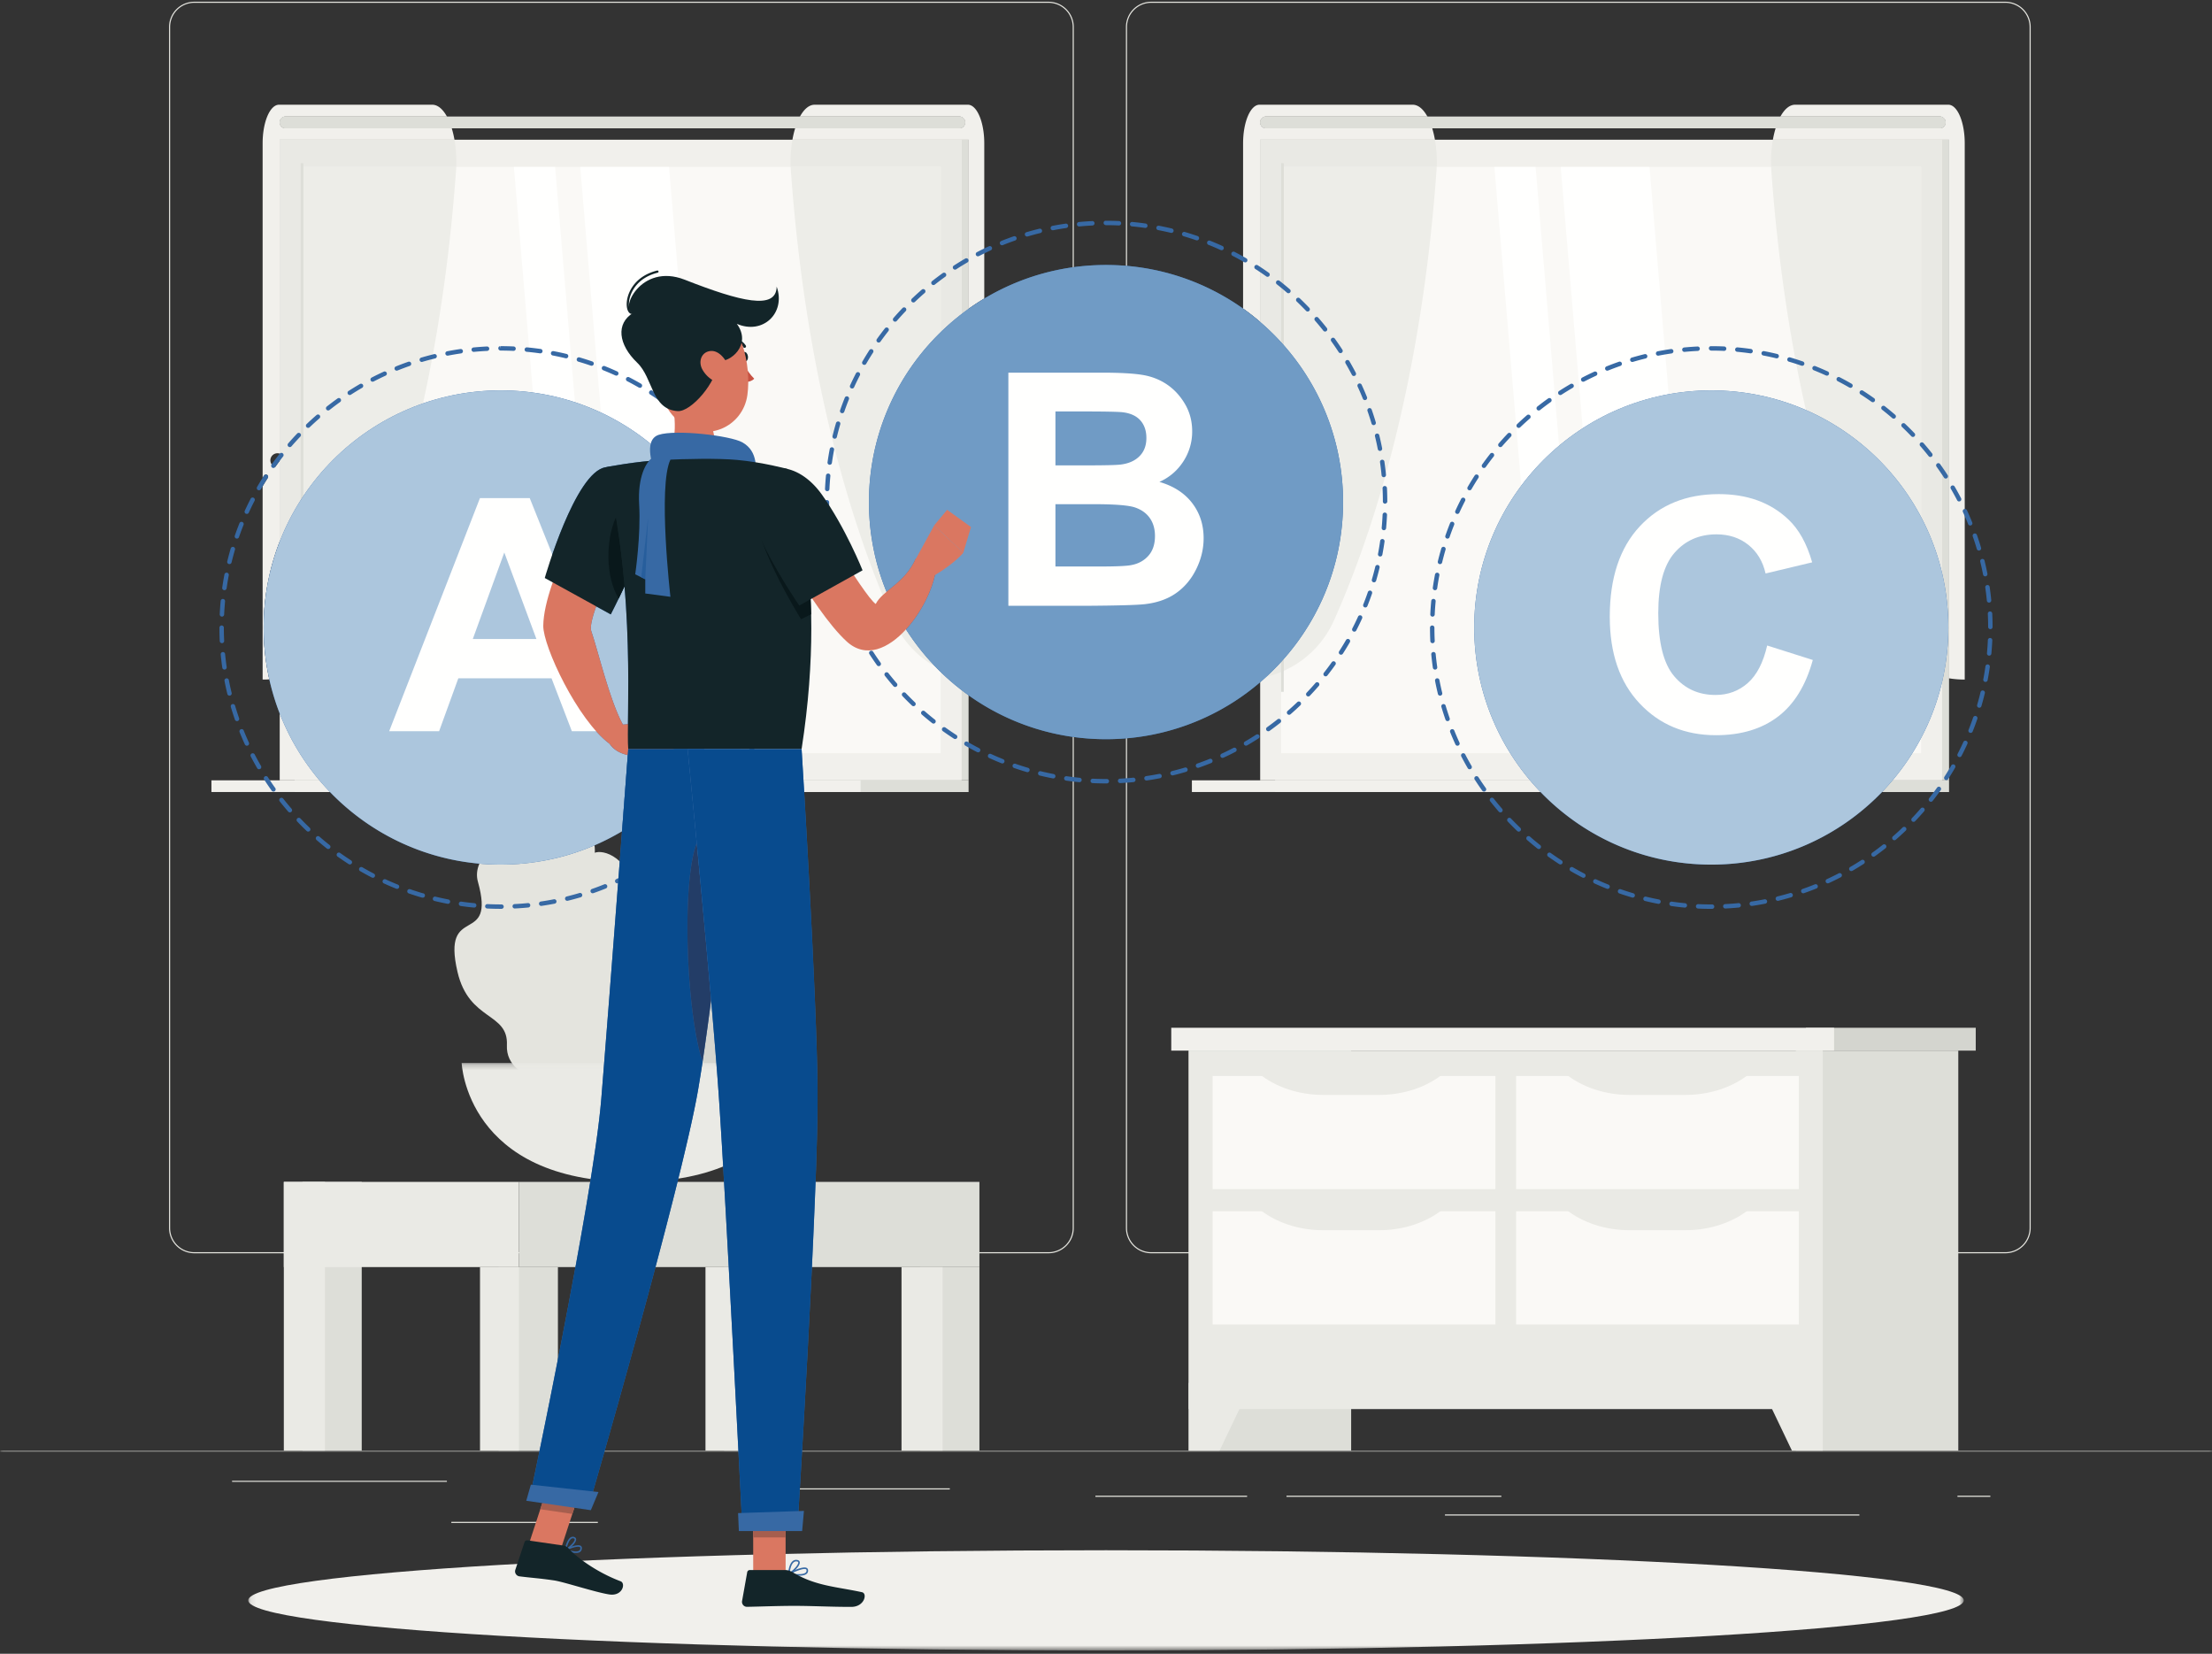 <svg xmlns="http://www.w3.org/2000/svg" xmlns:xlink="http://www.w3.org/1999/xlink" width="400" height="299" viewBox="0 0 400 299">
    <rect x="0" y="0" width="400" height="299" fill="#333333" stroke="none"/>
    <defs>
        <path id="a" d="M.048.37H400v.8H.048z"/>
        <path id="c" d="M.089.174H310.31v106.178H.09z"/>
        <path id="e" d="M38.687 33.751c-10.579-.944-20.054-5.731-27.016-12.956h.003c6.963 7.224 16.435 12.01 27.015 12.953l-.002.003zM2.582 6.601A42.488 42.488 0 0 1 .703.424h.001a42.414 42.414 0 0 0 1.878 6.174V6.6z"/>
    </defs>
    <g fill="none" fill-rule="evenodd">
        <g transform="translate(0 261.6)">
            <mask id="b" fill="#fff">
                <use xlink:href="#a"/>
            </mask>
            <path fill="#E4E4DE" d="M.048.87H400v-.2H.048z" mask="url(#b)"/>
        </g>
        <path fill="#E4E4DE" d="M81.613 275.346h26.497v-.2H81.613zM136.912 269.29h34.843v-.2h-34.843zM41.967 267.918h38.845v-.2H41.967zM198.084 270.624h27.432v-.2h-27.432zM353.97 270.624h5.95v-.2h-5.95zM232.64 270.624h38.852v-.2h-38.853zM261.294 274.002h74.94v-.2h-74.94zM35.132.513a4.37 4.37 0 0 0-4.366 4.366v217.145a4.37 4.37 0 0 0 4.366 4.366h154.48a4.37 4.37 0 0 0 4.365-4.366V4.879A4.37 4.37 0 0 0 189.61.513H35.132m154.48 226.077H35.131a4.571 4.571 0 0 1-4.566-4.566V4.879A4.571 4.571 0 0 1 35.132.313h154.48a4.572 4.572 0 0 1 4.565 4.566v217.145a4.571 4.571 0 0 1-4.566 4.566M208.17.513a4.37 4.37 0 0 0-4.366 4.366v217.145a4.37 4.37 0 0 0 4.366 4.366h154.478a4.372 4.372 0 0 0 4.367-4.366V4.879a4.372 4.372 0 0 0-4.367-4.366H208.17M362.648 226.59H208.17a4.57 4.57 0 0 1-4.566-4.566V4.879A4.571 4.571 0 0 1 208.17.313h154.478a4.572 4.572 0 0 1 4.567 4.566v217.145a4.572 4.572 0 0 1-4.567 4.566"/>
        <path fill="#DDDED8" d="M54.703 262.268h10.708v-48.584H54.703z"/>
        <path fill="#EAEAE5" d="M51.324 262.268h7.437v-48.584h-7.437z"/>
        <path fill="#EAEAE5" d="M51.324 229.085h42.522v-15.401H51.324z"/>
        <path fill="#DDDED8" d="M90.18 262.268h10.709v-33.183H90.18z"/>
        <path fill="#EAEAE5" d="M86.802 262.268h7.044v-33.183h-7.044z"/>
        <path fill="#DDDED8" d="M166.402 262.268h10.708v-33.183h-10.708z"/>
        <path fill="#EAEAE5" d="M163.024 262.268h7.436v-33.183h-7.436z"/>
        <path fill="#DDDED8" d="M130.954 262.268h10.708v-33.183h-10.708z"/>
        <path fill="#EAEAE5" d="M127.574 262.268h7.437v-33.183h-7.437z"/>
        <path fill="#DDDED8" d="M93.846 229.085h83.264v-15.401H93.846zM230.582 141.082H352.45V25.27H230.582z"/>
        <path fill="#F1F0EC" d="M227.88 141.082h123.308V25.27H227.881z"/>
        <path fill="#DDDED8" d="M350.764 23.198H228.948a1.07 1.07 0 0 1-1.067-1.066c0-.586.48-1.067 1.067-1.067h121.816c.586 0 1.066.48 1.066 1.067a1.07 1.07 0 0 1-1.066 1.066M230.582 143.195H352.45v-2.113H230.582z"/>
        <path fill="#F1F0EC" d="M215.532 143.195h117.396v-2.113H215.532z"/>
        <path fill="#FAF9F6" d="M231.663 136.17h115.743V30.182H231.663z"/>
        <path fill="#FFFFFE" d="M307.208 136.169l-8.926-105.987h-16.056l8.925 105.987h16.057M286.608 136.169l-8.926-105.987h-7.45l8.925 105.987h7.451"/>
        <path fill="#DDDED8" d="M231.663 125.08h.48V29.517h-.48z"/>
        <path fill="#F1F0EC" d="M355.286 122.865c-.96 0-1.907-.076-2.836-.225V25.27h-31.857c.13-.736.296-1.43.492-2.072h29.679a1.07 1.07 0 0 0 1.066-1.066 1.07 1.07 0 0 0-1.066-1.067h-28.803c.731-1.331 1.65-2.133 2.661-2.133h27.696c1.64 0 2.968 3.125 2.968 6.98v96.953"/>
        <path fill="#DDDED8" d="M352.45 122.64c-.359-.058-.716-.126-1.068-.204a43.04 43.04 0 0 0 .942-8.982c0-3.388-.393-6.684-1.136-9.845V25.27h-30.595 31.857v97.37"/>
        <path fill="#E9E9E4" d="M351.188 103.609a42.558 42.558 0 0 0-3.782-10.11V30.181h-27.128a23.168 23.168 0 0 1 .315-4.912h30.595v78.339"/>
        <path fill="#DDDED8" d="M350.764 23.198h-29.68a11.38 11.38 0 0 1 .877-2.133h28.803c.586 0 1.066.48 1.066 1.067a1.07 1.07 0 0 1-1.066 1.066"/>
        <path fill="#EDEDE8" d="M347.406 93.498a43.041 43.041 0 0 0-20.848-19.367c-2.728-12.097-5.034-26.477-6.237-43.173-.019-.26-.033-.519-.043-.776h27.128v63.316"/>
        <path fill="#F1F0EC" d="M227.88 58.21a42.94 42.94 0 0 0-3.09-2.414V25.912c0-3.855 1.33-6.98 2.97-6.98h27.694c1.012 0 1.93.802 2.662 2.133h-29.168c-.586 0-1.067.48-1.067 1.067 0 .586.48 1.066 1.067 1.066h30.044c.196.641.362 1.336.492 2.072h-31.603v32.94"/>
        <path fill="#E9E9E4" d="M228.978 122.37a43.271 43.271 0 0 0 2.685-2.692v1.819c-.866.359-1.765.653-2.685.873m2.685-60.496a43.152 43.152 0 0 0-3.782-3.664V25.27h31.603c.266 1.504.385 3.179.315 4.912h-27.656v-.664h-.48v32.356"/>
        <path fill="#DDDED8" d="M258.992 23.198h-30.044a1.07 1.07 0 0 1-1.067-1.066c0-.586.48-1.067 1.067-1.067h29.168c.334.609.63 1.329.876 2.133"/>
        <path fill="#EDEDE8" d="M232.143 121.289v-2.145c6.675-7.558 10.728-17.491 10.728-28.368 0-10.877-4.053-20.81-10.728-28.368V30.182H259.8c-.01.257-.025.516-.043.776-2.93 40.668-12.41 67.594-18.558 81.265a18.04 18.04 0 0 1-9.055 9.066"/>
        <path fill="#DDDED8" d="M231.663 121.497v-1.819c.162-.176.322-.355.48-.534v2.145c-.159.072-.319.14-.48.208m.48-59.089c-.158-.18-.318-.358-.48-.534V29.518h.48v32.89M53.283 141.082h121.868V25.27H53.283z"/>
        <path fill="#F1F0EC" d="M50.582 141.082H173.89V25.27H50.582z"/>
        <path fill="#DDDED8" d="M173.465 23.198H51.649a1.07 1.07 0 0 1-1.067-1.066c0-.586.48-1.067 1.067-1.067h121.816c.587 0 1.067.48 1.067 1.067a1.07 1.07 0 0 1-1.067 1.066M53.283 143.195h121.868v-2.113H53.283z"/>
        <path fill="#F1F0EC" d="M38.233 143.195h117.396v-2.113H38.233z"/>
        <path fill="#FAF9F6" d="M54.364 136.17h115.743V30.182H54.364z"/>
        <path fill="#FFFFFE" d="M129.91 136.169l-8.926-105.987h-16.058l8.926 105.987h16.058M109.309 136.169l-8.926-105.987h-7.45l8.925 105.987h7.45"/>
        <path fill="#DDDED8" d="M54.364 125.08h.48V29.517h-.48z"/>
        <path fill="#F1F0EC" d="M175.151 55.84V25.27h-31.857c.13-.736.296-1.43.492-2.072h29.679a1.07 1.07 0 0 0 1.067-1.066 1.07 1.07 0 0 0-1.067-1.067h-28.803c.73-1.331 1.65-2.133 2.662-2.133h27.695c1.64 0 2.969 3.125 2.969 6.98v28.071a43.093 43.093 0 0 0-2.837 1.857"/>
        <path fill="#DDDED8" d="M173.89 56.774V25.27h-30.596 31.857v30.57c-.426.304-.847.616-1.261.934"/>
        <path fill="#E9E9E4" d="M170.107 60.05V30.182h-27.129a23.22 23.22 0 0 1 .316-4.912h30.596v31.504a42.983 42.983 0 0 0-3.783 3.276"/>
        <path fill="#DDDED8" d="M173.465 23.198h-29.679c.247-.804.541-1.524.876-2.133h28.803c.587 0 1.067.48 1.067 1.067a1.07 1.07 0 0 1-1.067 1.066"/>
        <path fill="#EDEDE8" d="M169.14 120.532a18.04 18.04 0 0 1-6.202-5.826c.304-.288.602-.592.893-.91a43.05 43.05 0 0 0 5.31 6.736m-9.537-12.908c-6.04-14.71-13.951-40.148-16.582-76.666-.019-.26-.033-.519-.044-.776h27.13V60.05c-8.003 7.788-12.976 18.677-12.976 30.726 0 5.742 1.129 11.22 3.177 16.223-.248.21-.485.416-.705.625"/>
        <path fill="#F1F0EC" d="M47.491 122.865V87.918c.303-.508.615-1.012.933-1.506a.4.4 0 1 0-.673-.433l-.26.408V25.912c0-3.855 1.329-6.98 2.969-6.98h27.695c1.011 0 1.93.802 2.662 2.133H51.649a1.07 1.07 0 0 0-1.067 1.067c0 .586.48 1.066 1.067 1.066h30.044c.196.641.361 1.336.492 2.072H50.582v56.745a.4.4 0 1 0-.82 2.424c.267-.373.541-.747.82-1.117v14.581a42.756 42.756 0 0 0-2.906 15.547v.004c0 3.217.355 6.355 1.027 9.37-.401.027-.805.04-1.212.04"/>
        <path fill="#E9E9E4" d="M50.582 97.903v-14.58c.201-.266.404-.53.61-.79a.4.4 0 0 0-.61-.518V25.27h31.603c.266 1.504.385 3.179.315 4.912H54.844v-.664h-.48V78.45a.397.397 0 0 0-.342-.192.399.399 0 0 0-.29.124 49.97 49.97 0 0 0-1.627 1.79.4.4 0 1 0 .605.524 49.857 49.857 0 0 1 1.602-1.762.42.42 0 0 0 .052-.07v11.582a42.71 42.71 0 0 0-3.782 7.457"/>
        <path fill="#DDDED8" d="M81.693 23.198H51.649a1.07 1.07 0 0 1-1.067-1.066c0-.586.48-1.067 1.067-1.067h29.168c.334.609.63 1.329.876 2.133"/>
        <path fill="#EDEDE8" d="M54.844 89.71V30.182H82.5c-.01.257-.025.516-.043.776-.886 12.292-2.369 23.327-4.179 33.121-.71.177-1.423.37-2.124.578a.4.4 0 0 0 .114.783l.114-.016c.572-.17 1.154-.33 1.735-.48-.52 2.767-1.066 5.43-1.63 7.995-8.918 3.095-16.5 9.052-21.643 16.77m2.649-14.766a.397.397 0 0 0-.262.098 52.245 52.245 0 0 0-1.789 1.629.4.4 0 0 0 .553.579 49.922 49.922 0 0 1 1.761-1.604.4.4 0 0 0-.263-.702m3.766-2.971a.396.396 0 0 0-.232.074c-.653.468-1.304.956-1.933 1.452a.4.4 0 0 0 .496.63c.619-.49 1.26-.971 1.902-1.431a.399.399 0 0 0-.233-.725m4.028-2.602a.4.4 0 0 0-.2.055c-.694.403-1.388.828-2.06 1.262a.4.4 0 1 0 .433.672 50.002 50.002 0 0 1 2.029-1.242.4.4 0 0 0-.202-.747m4.254-2.205a.401.401 0 0 0-.167.037 49.41 49.41 0 0 0-2.17 1.06.4.4 0 0 0 .185.755l.184-.045a49.7 49.7 0 0 1 2.136-1.044.4.4 0 0 0-.168-.763m4.441-1.79a.397.397 0 0 0-.13.023 50.08 50.08 0 0 0-2.26.848.4.4 0 0 0 .15.77l.148-.028c.732-.294 1.48-.575 2.224-.835a.4.4 0 0 0-.132-.778"/>
        <path fill="#DDDED8" d="M54.364 90.446V78.865a.401.401 0 0 0 0-.415V29.518h.48V89.71c-.162.244-.322.49-.48.736M214.956 262.27h29.376v-72.32h-29.376z"/>
        <path fill="#EAEAE5" d="M220.535 262.27h-5.579v-12.241h11.43l-5.85 12.24"/>
        <path fill="#DDDED8" d="M324.746 262.27h29.376v-72.32h-29.376z"/>
        <path fill="#D4D5CF" d="M326.569 189.951h30.708v-4.133h-30.708z"/>
        <path fill="#EAEAE5" d="M214.956 254.758h114.66V189.95h-114.66z"/>
        <path fill="#F1F0EC" d="M211.8 189.951h119.86v-4.133H211.8z"/>
        <path fill="#FAF9F6" d="M219.284 239.455h51.129v-20.457h-51.129zM274.158 239.455h51.128v-20.457h-51.128z"/>
        <path fill="#EAEAE5" d="M294.665 222.422h10.115c4.394 0 8.594-1.393 11.616-3.854h-33.347c3.021 2.46 7.222 3.854 11.616 3.854M239.274 222.422h10.116c4.393 0 8.593-1.393 11.616-3.854h-33.348c3.022 2.46 7.222 3.854 11.616 3.854"/>
        <path fill="#FAF9F6" d="M219.284 214.993h51.129v-20.458h-51.129zM274.158 214.993h51.128v-20.458h-51.128z"/>
        <path fill="#EAEAE5" d="M294.665 197.96h10.115c4.394 0 8.594-1.394 11.616-3.854h-33.347c3.021 2.46 7.222 3.853 11.616 3.853M239.274 197.96h10.116c4.393 0 8.593-1.394 11.616-3.854h-33.348c3.022 2.46 7.222 3.853 11.616 3.853M324.035 262.27h5.58v-12.241h-11.43l5.85 12.24"/>
        <path fill="#D4D5CF" d="M128.98 195.703c2.152.398 4.725-.846 5.042-3.672.525-4.675 5.433-2.461 8.028-9.139 3.663-9.426-7.567-6.354-.663-13.068 5.759-5.6-11.217-15.077-14.53-6.697-.863-.57-4.544-.68-7.304 6.361-2.796 7.13.568 10.764-2.875 11.336-2.515.418-3.83 3.34-2.796 6.534 1.408 4.35-2.6 4.33-1.67 7.328.915 2.959 2.986.586 5.27 3.96 2.043 3.016 6.716 1.087 7.6-1.483.826-2.398 1.73-1.86 3.897-1.46"/>
        <path fill="#E4E4DE" d="M97.72 194.702c-3.005.028-6.229-2.102-6.055-5.727.287-5.998-6.843-4.29-8.935-13.26-2.954-12.666 7.024-4.347 3.692-16.299-2.424-8.695 21.739-16.814 21.137-5.24 1.295-.528 6.31.142 8.55 9.606 2.268 9.585-3.071 13.42 1.476 14.896 3.322 1.076 4.48 5.043 2.395 8.835-2.84 5.164 2.602 6.017.7 9.588-1.874 3.52-4.174.08-7.994 3.825-3.416 3.348-9.341-.105-9.992-3.532-.608-3.199-1.95-2.72-4.974-2.692"/>
        <g transform="translate(44.8 192)">
            <mask id="d" fill="#fff">
                <use xlink:href="#c"/>
            </mask>
            <path fill="#EAEAE5" d="M100.716.174S99.928 21.686 69.7 21.686C39.473 21.686 38.684.174 38.684.174h62.032" mask="url(#d)"/>
            <path fill="#F1F0EC" d="M310.311 97.34c0 5.004-69.445 9.06-155.111 9.06S.089 102.344.089 97.34c0-5.002 69.445-9.058 155.111-9.058s155.111 4.056 155.111 9.059" mask="url(#d)"/>
        </g>
        <path fill="#3769A4" d="M133.414 113.45c0 23.676-19.192 42.87-42.868 42.87-23.676 0-42.87-19.194-42.87-42.87s19.194-42.87 42.87-42.87 42.868 19.194 42.868 42.87"/>
        <g transform="translate(48 122.4)">
            <mask id="f" fill="#fff">
                <use xlink:href="#e"/>
            </mask>
            <path fill="#FCFBF9" d="M.703 33.751H38.69V.424H.703z" mask="url(#f)"/>
        </g>
        <path fill="#F7F6F3" d="M57.768 141.082h-.003A42.877 42.877 0 0 1 50.582 129v-.003a42.836 42.836 0 0 0 7.186 12.084M59.674 143.195h-.003a43.388 43.388 0 0 1-1.906-2.113h.003c.613.726 1.247 1.43 1.906 2.113"/>
        <path fill="#FCFBF9" d="M107.51 152.834v-.002a42.746 42.746 0 0 0 4.972-2.542v.003c-1.593.95-3.254 1.8-4.972 2.541"/>
        <path fill="#F8F7F4" d="M48.703 122.824a43.049 43.049 0 0 1 .001 0"/>
        <path fill="#F1F0EC" d="M90.546 156.322c-1.301 0-2.588-.057-3.859-.17l.002-.004c1.27.114 2.557.171 3.857.171a42.73 42.73 0 0 0 16.964-3.487v.002a42.716 42.716 0 0 1-16.964 3.488"/>
        <path fill="#ACC6DD" d="M90.546 156.32c-1.3 0-2.588-.058-3.857-.172-10.58-.942-20.052-5.729-27.015-12.953a42.978 42.978 0 0 1-9.092-14.197 42.414 42.414 0 0 1-1.878-6.174 43.029 43.029 0 0 1-1.028-9.374c0-23.673 19.194-42.866 42.87-42.866 11.48 0 21.907 4.513 29.602 11.862a2.633 2.633 0 0 0-.374-.024c-.859 0-1.723.345-1.723.345a2.57 2.57 0 0 0-.686.574 84.519 84.519 0 0 0-7.841 1.137c-5.51.806-11.014 20.023-11.014 20.023l1.441.794c-.996 2.855-1.682 5.61-1.711 7.835-.05 3.722 6.211 17.07 11.984 21.334.81 1.234 2.16 1.802 3.298 2.06-.16 2.128-.544 7.222-1.04 13.766a42.746 42.746 0 0 1-4.972 2.542 42.73 42.73 0 0 1-16.964 3.487M112.64 131c-2.391-4.366-4.388-12.972-5.72-16.906-.244-.72.154-2.381.888-4.47l2.638 1.455s.579-1.117 1.427-2.862l.003.005c.32-.658.68-1.408 1.06-2.224.868 10.401.676 19.48.615 24.93l-.911.072"/>
        <path fill="#3769A4" d="M92.874 63.437h-.018a50.307 50.307 0 0 0-2.31-.053c-.221 0-.436-.18-.436-.4 0-.22.144-.4.364-.4v.4l.07-.4c.782 0 1.572.018 2.348.054a.4.4 0 0 1-.018.799m-7.194.18a.4.4 0 0 1-.038-.799 51.312 51.312 0 0 1 2.413-.174.4.4 0 1 1 .039.8 50.87 50.87 0 0 0-2.376.17l-.038.003m11.973.265l-.056-.004a50.963 50.963 0 0 0-2.366-.276.4.4 0 0 1 .075-.797c.8.074 1.608.17 2.403.281a.4.4 0 1 1-.056.796m-16.723.42a.4.4 0 0 1-.076-.792c.788-.152 1.59-.288 2.386-.403a.4.4 0 1 1 .114.791 51.33 51.33 0 0 0-2.348.397l-.076.007m21.437.48l-.094-.01a49.158 49.158 0 0 0-2.327-.503.4.4 0 0 1 .15-.786c.788.15 1.584.322 2.365.51a.4.4 0 0 1-.094.789m-26.099.658a.4.4 0 0 1-.114-.783c.77-.228 1.556-.44 2.337-.63a.4.4 0 1 1 .19.777 49.44 49.44 0 0 0-2.3.62l-.113.016m30.711.69l-.13-.021a50.021 50.021 0 0 0-2.275-.725.4.4 0 1 1 .224-.768c.772.226 1.55.474 2.312.737a.4.4 0 0 1-.13.777m-35.238.887a.4.4 0 0 1-.15-.771 50.08 50.08 0 0 1 2.26-.848.4.4 0 0 1 .262.755c-.744.26-1.492.54-2.224.835l-.148.029m39.703.9l-.167-.036a50.478 50.478 0 0 0-2.193-.94.4.4 0 1 1 .297-.742c.747.299 1.497.62 2.23.955a.4.4 0 0 1-.167.763m-44.056 1.1a.4.4 0 0 1-.184-.755 49.41 49.41 0 0 1 2.17-1.06.4.4 0 1 1 .334.726 49.7 49.7 0 0 0-2.136 1.044l-.184.045m48.327 1.104l-.2-.054a50.4 50.4 0 0 0-2.092-1.144.4.4 0 1 1 .366-.71c.716.369 1.43.759 2.127 1.161a.4.4 0 0 1-.201.747m-52.473 1.302a.4.4 0 0 1-.217-.736c.673-.434 1.367-.859 2.06-1.262a.4.4 0 0 1 .403.692c-.683.396-1.366.814-2.029 1.242a.4.4 0 0 1-.217.064m56.514 1.296a.398.398 0 0 1-.232-.074 50.214 50.214 0 0 0-1.974-1.336.4.4 0 0 1 .433-.673c.675.434 1.35.891 2.005 1.358a.4.4 0 0 1-.232.725m-60.415 1.494a.4.4 0 0 1-.248-.715c.63-.496 1.28-.984 1.933-1.452a.4.4 0 1 1 .465.65c-.642.46-1.283.942-1.902 1.431a.4.4 0 0 1-.248.086m64.19 1.474a.398.398 0 0 1-.262-.097 50.488 50.488 0 0 0-1.837-1.517.4.4 0 1 1 .494-.629c.631.497 1.26 1.014 1.867 1.54a.4.4 0 0 1-.262.703M55.719 77.36a.4.4 0 0 1-.277-.69 52.245 52.245 0 0 1 1.79-1.628.4.4 0 1 1 .524.604 49.922 49.922 0 0 0-1.76 1.604.4.4 0 0 1-.277.11m71.29 1.637a.397.397 0 0 1-.288-.123 49.912 49.912 0 0 0-1.687-1.683.4.4 0 1 1 .552-.579 51.489 51.489 0 0 1 1.713 1.709.4.4 0 0 1-.29.676m-74.602 1.838a.4.4 0 0 1-.302-.662 49.97 49.97 0 0 1 1.628-1.79.4.4 0 1 1 .579.552 49.857 49.857 0 0 0-1.602 1.762.4.4 0 0 1-.303.138m77.752 1.783a.4.4 0 0 1-.314-.152c-.49-.62-1.001-1.237-1.52-1.833a.4.4 0 0 1 .604-.525 50.5 50.5 0 0 1 1.544 1.862.4.4 0 0 1-.314.648m-80.723 1.99a.4.4 0 0 1-.326-.632c.468-.654.956-1.306 1.453-1.937a.4.4 0 1 1 .628.495c-.489.621-.97 1.263-1.43 1.906a.398.398 0 0 1-.325.168m83.516 1.909a.4.4 0 0 1-.337-.182 49.756 49.756 0 0 0-1.339-1.968.4.4 0 1 1 .65-.465c.468.652.925 1.324 1.361 1.997a.401.401 0 0 1-.335.618m-86.118 2.13l-.2-.054a.4.4 0 0 1-.145-.546c.402-.696.827-1.392 1.262-2.067a.4.4 0 1 1 .673.433c-.428.665-.846 1.35-1.243 2.034a.4.4 0 0 1-.347.2m88.527 2.014a.4.4 0 0 1-.355-.216c-.364-.7-.75-1.4-1.147-2.083a.401.401 0 0 1 .145-.547.401.401 0 0 1 .547.144c.403.695.795 1.407 1.165 2.117a.401.401 0 0 1-.171.54l-.184.045m-90.733 2.256l-.166-.036a.4.4 0 0 1-.198-.53c.334-.732.692-1.464 1.06-2.18a.4.4 0 0 1 .712.368 49.993 49.993 0 0 0-1.045 2.144.399.399 0 0 1-.363.234m92.737 2.095a.4.4 0 0 1-.371-.25 51.06 51.06 0 0 0-.943-2.182.4.4 0 1 1 .727-.334c.335.727.657 1.473.957 2.216a.4.4 0 0 1-.22.52l-.15.03M42.838 97.38l-.13-.022a.4.4 0 0 1-.248-.51c.263-.76.549-1.524.848-2.271a.401.401 0 0 1 .743.298 49.325 49.325 0 0 0-.835 2.235.4.4 0 0 1-.378.27m96.106 2.157a.401.401 0 0 1-.383-.287c-.225-.758-.47-1.52-.731-2.266a.4.4 0 0 1 .755-.264c.265.758.515 1.533.743 2.303a.4.4 0 0 1-.27.497l-.114.017m-97.458 2.454l-.094-.011a.4.4 0 0 1-.295-.482c.189-.781.399-1.568.625-2.338a.4.4 0 0 1 .768.225 50.474 50.474 0 0 0-.616 2.3.4.4 0 0 1-.388.306m98.599 2.207a.4.4 0 0 1-.392-.324 50.184 50.184 0 0 0-.51-2.325.4.4 0 1 1 .776-.19c.191.78.366 1.575.519 2.363a.4.4 0 0 1-.316.47l-.077.006m-99.502 2.507l-.057-.004a.4.4 0 0 1-.339-.452 50.81 50.81 0 0 1 .398-2.387.4.4 0 0 1 .786.15c-.149.776-.28 1.566-.392 2.35a.4.4 0 0 1-.396.343m100.191 2.242a.4.4 0 0 1-.397-.36 49.619 49.619 0 0 0-.286-2.365.4.4 0 1 1 .791-.115c.116.794.214 1.603.292 2.402a.4.4 0 0 1-.36.437l-.04.001m-100.64 2.536h-.019a.4.4 0 0 1-.38-.418c.036-.803.093-1.615.168-2.414a.4.4 0 0 1 .797.075c-.074.786-.13 1.585-.166 2.376a.4.4 0 0 1-.4.381m100.877 2.259a.4.4 0 0 1-.4-.4 51.32 51.32 0 0 0-.06-2.381.4.4 0 1 1 .799-.04c.039.801.06 1.615.061 2.42.001.22-.208.413-.4.4m-100.874 2.541a.399.399 0 0 1-.4-.38c-.038-.801-.058-1.615-.058-2.42a.4.4 0 0 1 .8 0c0 .792.02 1.593.058 2.382a.4.4 0 0 1-.381.418h-.02m100.66 2.254l-.037-.002a.4.4 0 0 1-.361-.435c.072-.786.127-1.585.163-2.376a.4.4 0 0 1 .8.036 51.717 51.717 0 0 1-.167 2.414.4.4 0 0 1-.398.363M40.592 121.06a.4.4 0 0 1-.396-.343 51.45 51.45 0 0 1-.286-2.402.4.4 0 0 1 .796-.076c.075.787.17 1.583.283 2.364a.4.4 0 0 1-.34.453l-.057.004m99.535 2.228l-.075-.007a.399.399 0 0 1-.318-.467c.147-.776.277-1.567.388-2.35a.4.4 0 1 1 .792.112 50.964 50.964 0 0 1-.395 2.386.4.4 0 0 1-.392.326m-98.626 2.485a.4.4 0 0 1-.388-.306c-.19-.78-.363-1.575-.515-2.364a.4.4 0 0 1 .785-.152c.15.777.32 1.56.507 2.327a.4.4 0 0 1-.294.483l-.095.012m97.505 2.181l-.112-.016a.4.4 0 0 1-.272-.496 48.69 48.69 0 0 0 .61-2.3.4.4 0 0 1 .78.186 51.32 51.32 0 0 1-.622 2.338.399.399 0 0 1-.384.288m-96.148 2.422a.4.4 0 0 1-.378-.268 50.075 50.075 0 0 1-.74-2.304.4.4 0 1 1 .768-.226c.223.757.468 1.52.727 2.267a.4.4 0 0 1-.246.51l-.131.021m94.58 2.127l-.148-.028a.401.401 0 0 1-.223-.52 49.33 49.33 0 0 0 .831-2.237.4.4 0 1 1 .757.26 50.598 50.598 0 0 1-.845 2.274.4.4 0 0 1-.372.251m-92.792 2.322a.399.399 0 0 1-.363-.234 50.133 50.133 0 0 1-.954-2.217.4.4 0 1 1 .742-.299c.294.731.61 1.466.939 2.183.092.2.004.438-.197.53l-.167.037m90.798 2.053l-.182-.044a.4.4 0 0 1-.173-.539c.362-.704.713-1.425 1.04-2.146a.4.4 0 0 1 .729.332c-.334.732-.69 1.465-1.058 2.18a.4.4 0 0 1-.356.217M46.85 139.08a.398.398 0 0 1-.346-.2 50.425 50.425 0 0 1-1.162-2.118.4.4 0 0 1 .71-.368c.363.7.748 1.402 1.144 2.085a.4.4 0 0 1-.146.547l-.2.054m86.193 1.96a.4.4 0 0 1-.336-.616c.427-.666.845-1.35 1.24-2.036a.4.4 0 1 1 .693.4 51.476 51.476 0 0 1-1.26 2.069.398.398 0 0 1-.337.184M49.45 143.11a.4.4 0 0 1-.327-.168 50.456 50.456 0 0 1-1.357-2 .4.4 0 1 1 .672-.434c.428.664.877 1.326 1.337 1.969a.4.4 0 0 1-.325.633m80.811 1.845a.4.4 0 0 1-.314-.647c.488-.622.968-1.264 1.426-1.909a.4.4 0 0 1 .652.464 51.532 51.532 0 0 1-1.45 1.94.4.4 0 0 1-.314.152m-77.843 1.923a.397.397 0 0 1-.302-.138 51.19 51.19 0 0 1-1.541-1.864.4.4 0 0 1 .628-.495c.49.62 1 1.237 1.517 1.834a.4.4 0 0 1-.302.663m74.704 1.71a.4.4 0 0 1-.29-.676 50.58 50.58 0 0 0 1.6-1.765.4.4 0 1 1 .605.523 51.39 51.39 0 0 1-1.626 1.793.396.396 0 0 1-.29.125M55.73 150.35a.396.396 0 0 1-.276-.11 51.49 51.49 0 0 1-1.71-1.711.4.4 0 0 1 .579-.552c.544.572 1.112 1.139 1.684 1.685a.4.4 0 0 1-.277.688m67.925 1.557a.4.4 0 0 1-.263-.701c.596-.52 1.188-1.06 1.759-1.606a.4.4 0 1 1 .553.578c-.58.555-1.18 1.104-1.786 1.63a.394.394 0 0 1-.263.1m-64.3 1.59a.396.396 0 0 1-.247-.086 51.403 51.403 0 0 1-1.865-1.543.4.4 0 1 1 .525-.604 49.936 49.936 0 0 0 1.835 1.519.4.4 0 0 1-.248.714m60.539 1.386a.4.4 0 0 1-.234-.725c.642-.46 1.282-.942 1.901-1.433a.4.4 0 1 1 .497.628c-.63.498-1.28.988-1.931 1.456a.399.399 0 0 1-.233.074m-56.63 1.406a.399.399 0 0 1-.217-.064 52.439 52.439 0 0 1-2.003-1.36.4.4 0 0 1 .465-.651c.643.46 1.307.91 1.972 1.339a.4.4 0 0 1-.217.736m52.606 1.201a.4.4 0 0 1-.202-.746 50.194 50.194 0 0 0 2.027-1.245.4.4 0 0 1 .435.671c-.675.437-1.367.863-2.06 1.266l-.2.054M67.42 158.7l-.184-.045a50.56 50.56 0 0 1-2.124-1.165.4.4 0 0 1 .4-.692c.685.397 1.389.783 2.092 1.147a.4.4 0 0 1-.184.755m44.197 1.004a.4.4 0 0 1-.168-.763 51.11 51.11 0 0 0 2.134-1.047.4.4 0 1 1 .37.71c-.71.369-1.44.727-2.168 1.063l-.168.037m-39.827 1l-.149-.03c-.747-.3-1.496-.621-2.227-.956a.4.4 0 1 1 .334-.728c.719.33 1.457.647 2.191.942a.4.4 0 0 1-.149.772m35.388.796a.4.4 0 0 1-.132-.778c.743-.26 1.49-.541 2.223-.838a.4.4 0 0 1 .3.742c-.744.3-1.504.588-2.259.852l-.132.022m-30.842.78l-.113-.016a50.013 50.013 0 0 1-2.31-.74.4.4 0 1 1 .262-.756c.749.26 1.514.506 2.273.729a.4.4 0 1 1-.112.784m26.24.586a.4.4 0 0 1-.094-.789c.767-.188 1.54-.398 2.298-.623a.4.4 0 1 1 .228.767c-.77.23-1.556.442-2.335.633l-.096.012m-21.576.544l-.076-.007a51.377 51.377 0 0 1-2.365-.514.4.4 0 0 1 .189-.777c.767.186 1.55.356 2.326.505a.4.4 0 0 1-.074.793m16.865.375a.4.4 0 0 1-.057-.796 49.73 49.73 0 0 0 2.348-.4.4.4 0 1 1 .152.786c-.788.154-1.59.29-2.384.406l-.059.004m-12.115.304l-.038-.001a50.916 50.916 0 0 1-2.403-.285.4.4 0 0 1 .114-.792c.783.111 1.578.206 2.365.28a.4.4 0 0 1-.038.798m7.34.163a.4.4 0 0 1-.02-.8c.79-.039 1.589-.098 2.374-.175a.4.4 0 1 1 .078.796c-.798.079-1.61.138-2.413.179h-.02m-2.545.063a50.72 50.72 0 0 1-2.419-.057.4.4 0 1 1 .038-.798c.789.037 1.59.055 2.38.055h.146c.218.006.4.178.401.4a.4.4 0 0 1-.4.4h-.146"/>
        <path fill="#FFFFFE" d="M97 115.528l-5.808-15.64-5.693 15.64H97zm15.67 16.676h-9.258l-3.68-9.574H82.882l-3.479 9.574h-9.028l16.417-42.15h9l16.877 42.15z"/>
        <path fill="#3769A4" d="M242.871 90.776c0 23.676-19.193 42.87-42.87 42.87-23.675 0-42.869-19.194-42.869-42.87s19.194-42.869 42.87-42.869 42.87 19.193 42.87 42.869"/>
        <path fill="#709BC5" d="M200.002 133.646a43.31 43.31 0 0 1-5.825-.393l-.2-.027c-9.225-1.298-17.505-5.53-23.87-11.724a43.05 43.05 0 0 1-6.276-7.706c3.254-3.554 5.61-8.822 5.506-12.312-.591-.265-1.828-.58-2.814-.58-.371 0-.706.044-.958.154-1.36 2.994-3.57 4.52-5.256 5.941a42.733 42.733 0 0 1-3.177-16.223c0-23.676 19.194-42.869 42.87-42.869s42.87 19.193 42.87 42.869c0 10.877-4.054 20.81-10.729 28.368a43.168 43.168 0 0 1-4.262 4.198 42.678 42.678 0 0 1-24.077 10.137l-.2.017c-1.188.1-2.389.15-3.602.15"/>
        <path fill="#3769A4" d="M202.331 40.763h-.018a51.536 51.536 0 0 0-2.311-.053c-.221 0-.436-.179-.436-.4 0-.22.144-.4.365-.4h.07c.781 0 1.572.018 2.349.053a.4.4 0 0 1-.019.8zm-7.194.18a.4.4 0 0 1-.038-.798 51.312 51.312 0 0 1 2.413-.175.4.4 0 1 1 .038.8c-.79.038-1.59.096-2.374.17l-.04.002zm11.973.266l-.056-.004a50.967 50.967 0 0 0-2.366-.278.399.399 0 1 1 .074-.796c.8.075 1.608.169 2.404.282a.4.4 0 0 1-.056.796zm-16.723.42a.4.4 0 0 1-.076-.793c.788-.153 1.59-.288 2.386-.403a.4.4 0 1 1 .114.792c-.782.113-1.573.246-2.348.397l-.076.007zm21.437.479l-.094-.011a49.98 49.98 0 0 0-2.328-.502.401.401 0 0 1 .15-.786c.79.151 1.586.322 2.366.51a.4.4 0 0 1-.094.789zm-26.1.658a.4.4 0 0 1-.113-.784c.771-.228 1.558-.439 2.337-.63a.4.4 0 1 1 .19.778c-.768.187-1.541.396-2.3.62l-.113.016zm30.712.69l-.13-.02c-.75-.26-1.516-.503-2.275-.726a.4.4 0 0 1 .224-.768c.772.226 1.55.474 2.311.737a.4.4 0 0 1-.13.778zm-35.238.886a.4.4 0 0 1-.15-.77c.744-.3 1.504-.586 2.26-.849a.4.4 0 1 1 .263.756c-.744.26-1.492.54-2.223.835l-.15.028zm39.704.902l-.167-.037a51.306 51.306 0 0 0-2.193-.939.4.4 0 1 1 .297-.742c.747.298 1.497.62 2.229.953a.401.401 0 0 1-.166.765zm-44.056 1.1a.4.4 0 0 1-.184-.755c.71-.37 1.441-.727 2.17-1.062a.4.4 0 0 1 .334.727c-.717.33-1.436.68-2.136 1.044l-.184.045zm48.327 1.103l-.2-.053a50.4 50.4 0 0 0-2.092-1.144.399.399 0 1 1 .366-.71c.715.368 1.43.758 2.127 1.16a.4.4 0 0 1-.201.747zM172.7 48.75a.4.4 0 0 1-.217-.737c.674-.435 1.367-.86 2.061-1.263a.4.4 0 0 1 .402.692 50.02 50.02 0 0 0-2.03 1.244.4.4 0 0 1-.216.064zm56.514 1.296a.398.398 0 0 1-.232-.075 50.214 50.214 0 0 0-1.974-1.336.4.4 0 0 1 .433-.673c.676.435 1.35.892 2.005 1.358a.4.4 0 0 1-.232.726zm-60.416 1.492a.4.4 0 0 1-.248-.714c.63-.496 1.281-.985 1.934-1.452a.4.4 0 0 1 .465.651c-.643.46-1.283.941-1.903 1.43a.4.4 0 0 1-.248.085zm64.19 1.476a.398.398 0 0 1-.26-.098 49.65 49.65 0 0 0-1.838-1.516.4.4 0 0 1 .494-.63c.632.497 1.26 1.016 1.867 1.541a.4.4 0 0 1-.262.703zm-67.812 1.67a.4.4 0 0 1-.277-.69 53.085 53.085 0 0 1 1.789-1.628.4.4 0 1 1 .525.604 50.642 50.642 0 0 0-1.761 1.604.4.4 0 0 1-.276.11zm71.29 1.64a.398.398 0 0 1-.288-.125 51.45 51.45 0 0 0-1.687-1.682.4.4 0 1 1 .552-.58 52.27 52.27 0 0 1 1.713 1.71.401.401 0 0 1-.29.676zm-74.602 1.836a.401.401 0 0 1-.302-.662 51.458 51.458 0 0 1 1.628-1.79.4.4 0 1 1 .579.551 49.857 49.857 0 0 0-1.603 1.763.4.4 0 0 1-.302.138zm77.752 1.783a.4.4 0 0 1-.314-.152 51.238 51.238 0 0 0-1.52-1.833.4.4 0 0 1 .604-.524 51.46 51.46 0 0 1 1.544 1.861.4.4 0 0 1-.314.648zm-80.723 1.99a.399.399 0 0 1-.325-.632 51.11 51.11 0 0 1 1.452-1.938.4.4 0 0 1 .629.495c-.49.621-.97 1.263-1.43 1.907a.4.4 0 0 1-.326.168zm83.515 1.91a.399.399 0 0 1-.336-.183 50.353 50.353 0 0 0-1.34-1.967.4.4 0 1 1 .651-.466c.467.653.925 1.325 1.361 1.999a.4.4 0 0 1-.336.616zm-86.117 2.129l-.2-.054a.4.4 0 0 1-.145-.547c.402-.695.827-1.39 1.262-2.066a.4.4 0 1 1 .673.433c-.429.665-.847 1.35-1.243 2.034a.4.4 0 0 1-.347.2zm88.527 2.014a.4.4 0 0 1-.356-.215c-.363-.7-.748-1.4-1.146-2.084a.4.4 0 0 1 .692-.402c.403.694.795 1.406 1.164 2.117a.4.4 0 0 1-.17.54l-.184.044zm-90.733 2.256l-.167-.036a.4.4 0 0 1-.197-.53c.334-.732.692-1.465 1.06-2.18a.4.4 0 0 1 .712.368 49.049 49.049 0 0 0-1.044 2.144.4.4 0 0 1-.364.234zm92.736 2.096a.4.4 0 0 1-.371-.25 50.05 50.05 0 0 0-.942-2.182.4.4 0 1 1 .726-.335c.336.728.657 1.474.958 2.217a.4.4 0 0 1-.222.52l-.15.03zm-94.526 2.368l-.131-.023a.4.4 0 0 1-.247-.509c.263-.76.549-1.524.848-2.27a.4.4 0 1 1 .743.297 49 49 0 0 0-.835 2.236.4.4 0 0 1-.378.269zm96.106 2.157a.4.4 0 0 1-.383-.286c-.225-.758-.47-1.521-.732-2.267a.4.4 0 0 1 .756-.263c.264.758.514 1.532.743 2.303a.401.401 0 0 1-.27.497l-.114.016zm-97.458 2.454l-.094-.011a.4.4 0 0 1-.295-.483c.188-.78.399-1.567.624-2.337a.4.4 0 0 1 .768.224c-.222.759-.43 1.533-.615 2.301a.4.4 0 0 1-.388.306zm98.599 2.208a.4.4 0 0 1-.393-.323 49.197 49.197 0 0 0-.51-2.327.4.4 0 0 1 .777-.19c.19.78.365 1.575.518 2.364a.4.4 0 0 1-.316.469l-.076.007zM150.04 84.03l-.057-.004a.4.4 0 0 1-.339-.452c.113-.795.247-1.598.398-2.386a.4.4 0 1 1 .786.15c-.149.776-.28 1.566-.392 2.35a.4.4 0 0 1-.396.342zm100.191 2.244a.4.4 0 0 1-.397-.361 50.81 50.81 0 0 0-.287-2.364.401.401 0 0 1 .792-.115c.115.794.213 1.602.29 2.402a.4.4 0 0 1-.36.437l-.038.001zm-100.64 2.535l-.019-.001a.4.4 0 0 1-.382-.418c.038-.803.095-1.615.17-2.413a.4.4 0 0 1 .797.075c-.075.786-.13 1.585-.167 2.375a.4.4 0 0 1-.4.382zm100.876 2.259a.4.4 0 0 1-.4-.4 50.224 50.224 0 0 0-.06-2.38.4.4 0 1 1 .799-.04c.039.802.06 1.615.061 2.42.001.22-.21.376-.4.4zm-100.874 2.54a.4.4 0 0 1-.4-.38 52.92 52.92 0 0 1-.058-2.42c0-.22.201-.432.4-.4.221 0 .4.18.4.4.001.791.02 1.593.058 2.382a.4.4 0 0 1-.38.418h-.02zm100.659 2.254l-.037-.001a.4.4 0 0 1-.361-.435c.072-.787.127-1.586.163-2.376a.4.4 0 0 1 .8.036 51.565 51.565 0 0 1-.167 2.413.4.4 0 0 1-.398.363zm-100.203 2.524a.4.4 0 0 1-.396-.344 51.322 51.322 0 0 1-.287-2.401.4.4 0 0 1 .796-.076c.076.787.17 1.582.283 2.364a.4.4 0 0 1-.34.453l-.056.004zm99.534 2.228l-.075-.007a.4.4 0 0 1-.318-.467c.147-.776.277-1.566.388-2.35a.4.4 0 0 1 .792.112 50.969 50.969 0 0 1-.395 2.387.4.4 0 0 1-.392.325zm-98.625 2.484a.4.4 0 0 1-.388-.305c-.19-.78-.364-1.575-.516-2.364a.4.4 0 0 1 .786-.152c.15.777.32 1.559.506 2.326a.4.4 0 0 1-.293.483l-.095.012zm97.504 2.184l-.112-.016a.4.4 0 0 1-.272-.496c.221-.76.427-1.534.612-2.302a.4.4 0 1 1 .777.187c-.187.78-.396 1.567-.621 2.339a.4.4 0 0 1-.384.288zm-96.148 2.42a.4.4 0 0 1-.378-.27 51.74 51.74 0 0 1-.74-2.302.4.4 0 0 1 .769-.227c.223.758.468 1.521.727 2.267a.4.4 0 0 1-.246.51l-.132.022zm94.58 2.128l-.148-.028a.4.4 0 0 1-.223-.52 49.33 49.33 0 0 0 .831-2.237.4.4 0 0 1 .757.26c-.262.761-.546 1.526-.845 2.273a.4.4 0 0 1-.372.252zm-92.79 2.32a.4.4 0 0 1-.365-.233 51.101 51.101 0 0 1-.954-2.218.4.4 0 0 1 .742-.298c.295.731.61 1.465.94 2.182a.4.4 0 0 1-.197.53l-.167.037zm90.796 2.055l-.182-.044a.4.4 0 0 1-.173-.54c.362-.703.713-1.425 1.04-2.145a.4.4 0 1 1 .728.332 50.636 50.636 0 0 1-1.057 2.18.4.4 0 0 1-.356.217zm-88.594 2.2a.4.4 0 0 1-.346-.199 51.341 51.341 0 0 1-1.162-2.119.4.4 0 1 1 .71-.367c.363.7.748 1.402 1.144 2.085a.4.4 0 0 1-.146.546l-.2.055zm86.193 1.963a.4.4 0 0 1-.336-.617c.427-.665.845-1.351 1.24-2.036a.4.4 0 1 1 .693.4 51.476 51.476 0 0 1-1.26 2.069.402.402 0 0 1-.337.184zm-83.594 2.067a.4.4 0 0 1-.326-.167 51.658 51.658 0 0 1-1.357-2 .4.4 0 1 1 .672-.434c.428.664.877 1.326 1.336 1.968a.4.4 0 0 1-.325.633zm80.81 1.847a.4.4 0 0 1-.314-.647c.489-.623.969-1.265 1.427-1.91a.4.4 0 0 1 .652.465 51.532 51.532 0 0 1-1.45 1.939.4.4 0 0 1-.315.153zm-77.841 1.921a.399.399 0 0 1-.303-.137 50.354 50.354 0 0 1-1.54-1.864.4.4 0 1 1 .627-.496c.49.621 1 1.238 1.517 1.836a.4.4 0 0 1-.301.661zm74.702 1.711a.4.4 0 0 1-.29-.675 50.605 50.605 0 0 0 1.6-1.765.4.4 0 0 1 .605.523 51.367 51.367 0 0 1-1.625 1.793.398.398 0 0 1-.29.124zm-71.39 1.763c-.1 0-.2-.037-.276-.111a51.49 51.49 0 0 1-1.712-1.71.4.4 0 0 1 .58-.554c.545.572 1.112 1.14 1.684 1.685a.4.4 0 0 1-.276.69zm67.924 1.557a.4.4 0 0 1-.263-.702 50.542 50.542 0 0 0 1.759-1.606.4.4 0 0 1 .552.578c-.58.556-1.18 1.105-1.785 1.631a.397.397 0 0 1-.263.099zm-64.299 1.59a.393.393 0 0 1-.247-.086 50.842 50.842 0 0 1-1.865-1.543.4.4 0 0 1 .524-.605c.597.519 1.215 1.03 1.836 1.52a.4.4 0 0 1-.248.714zm60.537 1.386a.4.4 0 0 1-.233-.725c.642-.46 1.282-.942 1.901-1.432a.4.4 0 0 1 .496.628c-.629.497-1.278.987-1.93 1.455a.403.403 0 0 1-.234.074zm-56.629 1.406a.395.395 0 0 1-.216-.064 50.332 50.332 0 0 1-2.003-1.36.4.4 0 1 1 .465-.652c.643.46 1.306.91 1.972 1.34a.4.4 0 0 1-.218.736zm52.605 1.202a.4.4 0 0 1-.202-.746 50.194 50.194 0 0 0 2.027-1.246.4.4 0 0 1 .435.672c-.674.436-1.366.862-2.06 1.265l-.2.055zm-48.447 1.208l-.184-.045a50.56 50.56 0 0 1-2.124-1.165.4.4 0 1 1 .401-.692c.684.397 1.388.782 2.09 1.146a.4.4 0 0 1-.183.756zm44.197 1.004a.402.402 0 0 1-.168-.764c.716-.33 1.434-.682 2.134-1.046a.399.399 0 1 1 .369.71c-.711.37-1.44.728-2.168 1.063l-.167.037zm-39.827 1l-.149-.03c-.746-.3-1.496-.622-2.227-.957a.4.4 0 0 1 .334-.727c.719.33 1.457.647 2.192.942a.4.4 0 0 1-.15.772zm35.387.796a.4.4 0 0 1-.132-.777c.744-.26 1.492-.543 2.223-.839a.4.4 0 1 1 .3.742c-.743.3-1.503.587-2.259.852l-.132.022zm-30.841.78l-.113-.016a50.326 50.326 0 0 1-2.31-.74.4.4 0 0 1 .262-.756 49.4 49.4 0 0 0 2.274.728.4.4 0 0 1-.113.784zm26.24.587a.4.4 0 0 1-.095-.788 49.903 49.903 0 0 0 2.299-.623.4.4 0 1 1 .228.766 50.25 50.25 0 0 1-2.336.634l-.095.01zm-21.575.544l-.076-.007a50.342 50.342 0 0 1-2.365-.514.4.4 0 1 1 .189-.778c.767.187 1.55.356 2.327.506a.4.4 0 0 1-.075.793zm16.865.376a.4.4 0 0 1-.057-.796 50.06 50.06 0 0 0 2.347-.4.4.4 0 0 1 .153.785c-.787.153-1.59.29-2.384.406l-.059.005zm-12.115.303l-.038-.002a50.667 50.667 0 0 1-2.402-.284.4.4 0 0 1 .113-.792c.783.112 1.579.206 2.365.28a.4.4 0 0 1-.038.798zm7.34.162a.4.4 0 0 1-.02-.799c.788-.039 1.587-.098 2.374-.175a.4.4 0 0 1 .078.797c-.8.077-1.611.137-2.413.177h-.02zm-2.546.064c-.804 0-1.617-.019-2.419-.056a.4.4 0 1 1 .038-.8c.789.037 1.59.056 2.38.056h.146a.4.4 0 0 1 .001.8h-.146z"/>
        <path fill="#FFFFFE" d="M190.857 91.154v11.27h7.878c3.067 0 5.012-.085 5.836-.258 1.266-.23 2.295-.79 3.091-1.681.796-.892 1.194-2.085 1.194-3.58 0-1.265-.307-2.339-.92-3.22-.614-.882-1.5-1.524-2.66-1.927-1.16-.402-3.676-.604-7.547-.604h-6.872zm0-16.762v9.747h5.577c3.316 0 5.377-.048 6.183-.144 1.456-.173 2.601-.676 3.435-1.51.834-.833 1.251-1.93 1.251-3.291 0-1.304-.359-2.363-1.078-3.177-.719-.815-1.787-1.309-3.206-1.481-.844-.096-3.269-.144-7.274-.144h-4.888zm-8.51-7.015h16.848c3.335 0 5.823.139 7.461.417 1.64.277 3.106.857 4.4 1.739 1.293.881 2.371 2.056 3.234 3.522.862 1.467 1.293 3.11 1.293 4.93a9.815 9.815 0 0 1-1.595 5.435c-1.064 1.649-2.506 2.886-4.327 3.709 2.568.748 4.542 2.023 5.922 3.824 1.381 1.802 2.07 3.92 2.07 6.354 0 1.917-.445 3.781-1.336 5.592-.891 1.812-2.109 3.26-3.651 4.342-1.544 1.083-3.447 1.75-5.708 1.998-1.419.154-4.84.25-10.264.288h-14.348v-42.15z"/>
        <path fill="#3769A4" d="M352.324 113.454c0 23.676-19.193 42.868-42.869 42.868-23.677 0-42.87-19.192-42.87-42.868 0-23.677 19.193-42.87 42.87-42.87 23.676 0 42.869 19.193 42.869 42.87"/>
        <path fill="#ACC6DD" d="M309.455 156.322c-23.677 0-42.87-19.192-42.87-42.868 0-23.677 19.193-42.87 42.87-42.87 23.676 0 42.869 19.193 42.869 42.87 0 3.08-.325 6.085-.942 8.982a42.586 42.586 0 0 1-5.564 13.734 43.109 43.109 0 0 1-5.49 7.025c-7.798 8.093-18.748 13.127-30.873 13.127"/>
        <path fill="#3769A4" d="M311.785 63.44h-.02a50.316 50.316 0 0 0-2.31-.053c-.221 0-.436-.179-.436-.4 0-.22.144-.4.366-.4h.07c.781 0 1.57.018 2.347.054a.4.4 0 0 1-.017.799zm-7.195.18a.4.4 0 0 1-.038-.798 51.39 51.39 0 0 1 2.413-.175.4.4 0 1 1 .039.8 50.87 50.87 0 0 0-2.375.17l-.04.002zm11.973.266l-.057-.004a50.933 50.933 0 0 0-2.364-.278.4.4 0 1 1 .074-.796c.8.074 1.608.17 2.402.282a.4.4 0 0 1-.055.796zm-16.723.42a.4.4 0 0 1-.075-.793 50.63 50.63 0 0 1 2.385-.403.4.4 0 1 1 .115.792 51.33 51.33 0 0 0-2.348.396l-.077.008zm21.437.48l-.094-.012a50.204 50.204 0 0 0-2.328-.502.4.4 0 0 1 .15-.786c.789.15 1.585.322 2.365.51a.4.4 0 0 1-.093.79zm-26.1.657a.4.4 0 0 1-.112-.784c.77-.227 1.557-.439 2.336-.63a.4.4 0 1 1 .19.778c-.768.187-1.541.395-2.3.62l-.113.016zm30.713.69l-.132-.021c-.75-.26-1.514-.502-2.274-.725a.4.4 0 0 1 .225-.768c.772.226 1.55.474 2.311.737a.4.4 0 0 1-.13.778zm-35.239.887a.4.4 0 0 1-.15-.771c.743-.3 1.504-.585 2.26-.849a.4.4 0 0 1 .264.756c-.745.26-1.494.54-2.224.834l-.15.03zm39.703.9l-.166-.036a50.872 50.872 0 0 0-2.193-.94.4.4 0 1 1 .297-.742c.747.299 1.497.62 2.229.955a.4.4 0 0 1-.167.764zm-44.055 1.1a.4.4 0 0 1-.185-.755 51.313 51.313 0 0 1 2.17-1.061.4.4 0 0 1 .334.727c-.716.33-1.435.681-2.136 1.044l-.183.045zm48.327 1.104l-.2-.054c-.685-.396-1.39-.78-2.092-1.144a.4.4 0 1 1 .366-.71c.715.369 1.43.76 2.126 1.162a.4.4 0 0 1-.2.746zm-52.472 1.302a.401.401 0 0 1-.218-.736 50.14 50.14 0 0 1 2.06-1.262.399.399 0 1 1 .402.691c-.683.397-1.365.815-2.028 1.243a.4.4 0 0 1-.216.064zm56.512 1.296a.396.396 0 0 1-.23-.074c-.646-.46-1.31-.909-1.974-1.336a.4.4 0 1 1 .432-.673c.676.435 1.35.891 2.005 1.358a.4.4 0 0 1-.233.725zm-60.414 1.494a.4.4 0 0 1-.248-.714c.63-.497 1.28-.986 1.933-1.452a.4.4 0 1 1 .465.65c-.643.46-1.283.94-1.903 1.43a.396.396 0 0 1-.247.086zm64.19 1.474a.397.397 0 0 1-.261-.097 50.348 50.348 0 0 0-1.839-1.516.4.4 0 0 1 .495-.63c.631.497 1.259 1.015 1.867 1.541a.4.4 0 0 1-.262.702zm-67.813 1.672a.4.4 0 0 1-.276-.69 52.145 52.145 0 0 1 1.788-1.628.401.401 0 0 1 .525.604 51.36 51.36 0 0 0-1.761 1.603.397.397 0 0 1-.276.111zM345.92 79a.398.398 0 0 1-.29-.123 50.643 50.643 0 0 0-1.685-1.682.4.4 0 0 1 .551-.58 50.73 50.73 0 0 1 1.713 1.71.4.4 0 0 1-.289.675zm-74.603 1.838a.4.4 0 0 1-.302-.662 51.483 51.483 0 0 1 1.627-1.791.4.4 0 0 1 .58.552 49.882 49.882 0 0 0-1.603 1.763.399.399 0 0 1-.302.138zm77.752 1.783a.398.398 0 0 1-.314-.152c-.49-.62-1-1.236-1.52-1.833a.4.4 0 0 1 .604-.525 51.156 51.156 0 0 1 1.543 1.862.4.4 0 0 1-.313.648zm-80.723 1.99a.4.4 0 0 1-.325-.632c.466-.654.955-1.306 1.452-1.937a.4.4 0 1 1 .629.494c-.49.622-.97 1.263-1.43 1.907a.399.399 0 0 1-.326.168zm83.516 1.91a.4.4 0 0 1-.337-.183 50.353 50.353 0 0 0-1.34-1.967.4.4 0 0 1 .651-.466c.467.652.926 1.325 1.36 1.998a.4.4 0 0 1-.334.617zm-86.118 2.129l-.2-.054a.4.4 0 0 1-.146-.546c.404-.696.828-1.391 1.264-2.067a.4.4 0 1 1 .672.433c-.428.665-.847 1.35-1.243 2.035a.4.4 0 0 1-.347.199zm88.527 2.014a.4.4 0 0 1-.355-.215 51.2 51.2 0 0 0-1.146-2.084.399.399 0 1 1 .69-.402c.405.694.796 1.406 1.166 2.117a.4.4 0 0 1-.17.54l-.185.044zm-90.733 2.256l-.167-.037a.4.4 0 0 1-.197-.53c.335-.731.692-1.464 1.061-2.178a.4.4 0 0 1 .71.367 50.5 50.5 0 0 0-1.043 2.145.4.4 0 0 1-.364.233zm92.736 2.095a.4.4 0 0 1-.37-.25 49.515 49.515 0 0 0-.943-2.182.4.4 0 0 1 .727-.334c.335.728.657 1.474.957 2.217a.399.399 0 0 1-.221.52l-.15.03zm-94.526 2.37l-.13-.023a.4.4 0 0 1-.248-.509c.264-.76.548-1.525.848-2.272a.4.4 0 0 1 .743.298 49.102 49.102 0 0 0-.835 2.236.401.401 0 0 1-.378.27zm96.106 2.156a.401.401 0 0 1-.384-.286 50.14 50.14 0 0 0-.73-2.267.4.4 0 1 1 .755-.264c.265.759.515 1.534.743 2.303a.399.399 0 0 1-.27.497l-.114.017zm-97.458 2.454l-.094-.01a.4.4 0 0 1-.295-.483c.188-.781.399-1.567.625-2.338a.4.4 0 1 1 .767.225 49.953 49.953 0 0 0-.614 2.3.4.4 0 0 1-.389.306zm98.598 2.208a.4.4 0 0 1-.392-.324 49.831 49.831 0 0 0-.51-2.326.4.4 0 1 1 .777-.19c.191.78.365 1.576.519 2.364a.4.4 0 0 1-.317.468l-.077.008zm-99.5 2.506l-.057-.004a.4.4 0 0 1-.34-.453c.113-.796.247-1.598.398-2.386a.4.4 0 1 1 .786.151 50.05 50.05 0 0 0-.392 2.348.4.4 0 0 1-.395.344zm100.19 2.243a.4.4 0 0 1-.398-.361 49.619 49.619 0 0 0-.285-2.364.4.4 0 0 1 .792-.116c.115.794.213 1.603.29 2.402a.4.4 0 0 1-.36.437l-.039.002zm-100.64 2.535h-.02a.4.4 0 0 1-.38-.419c.037-.802.094-1.614.17-2.413a.4.4 0 1 1 .796.075 51.13 51.13 0 0 0-.167 2.376.4.4 0 0 1-.399.38zm100.877 2.259a.4.4 0 0 1-.4-.4 51.32 51.32 0 0 0-.061-2.381.4.4 0 1 1 .8-.04c.038.802.06 1.615.06 2.42.002.22-.172.41-.4.4zm-100.875 2.54a.4.4 0 0 1-.399-.38 51.857 51.857 0 0 1-.058-2.42.4.4 0 0 1 .8 0c0 .791.02 1.593.057 2.381a.4.4 0 0 1-.38.419h-.02zm100.66 2.254l-.037-.001a.4.4 0 0 1-.362-.436c.073-.786.127-1.585.163-2.376a.4.4 0 1 1 .8.036 51.565 51.565 0 0 1-.166 2.414.4.4 0 0 1-.398.363zm-100.204 2.524a.4.4 0 0 1-.396-.343 50.432 50.432 0 0 1-.287-2.402.4.4 0 0 1 .797-.076c.074.787.17 1.582.282 2.364a.4.4 0 0 1-.339.453l-.057.004zm99.535 2.228l-.075-.006a.4.4 0 0 1-.319-.468c.147-.776.278-1.567.388-2.35a.4.4 0 0 1 .793.112 51.177 51.177 0 0 1-.395 2.387.4.4 0 0 1-.392.325zm-98.627 2.484a.4.4 0 0 1-.388-.305c-.19-.78-.363-1.576-.515-2.364a.4.4 0 1 1 .786-.152c.15.776.32 1.56.507 2.327a.4.4 0 0 1-.294.483l-.096.011zm97.506 2.183l-.112-.016a.4.4 0 0 1-.273-.496c.222-.76.427-1.534.612-2.301a.4.4 0 1 1 .778.186c-.187.78-.396 1.567-.621 2.339a.401.401 0 0 1-.384.288zm-96.149 2.421a.4.4 0 0 1-.377-.269 50.075 50.075 0 0 1-.74-2.304.4.4 0 1 1 .768-.225c.223.757.468 1.52.727 2.267a.399.399 0 0 1-.247.509l-.13.022zm94.582 2.128l-.149-.029a.4.4 0 0 1-.223-.52c.293-.735.573-1.488.832-2.236a.4.4 0 1 1 .756.26 50.598 50.598 0 0 1-.845 2.273.4.4 0 0 1-.371.252zm-92.793 2.32a.402.402 0 0 1-.364-.233 50.98 50.98 0 0 1-.954-2.218.4.4 0 1 1 .743-.298c.293.73.61 1.465.938 2.183a.4.4 0 0 1-.197.53l-.166.036zm90.798 2.055l-.183-.045a.4.4 0 0 1-.173-.539c.363-.704.713-1.426 1.042-2.146a.4.4 0 0 1 .728.332c-.334.732-.69 1.466-1.058 2.18a.399.399 0 0 1-.356.218zm-88.594 2.201a.4.4 0 0 1-.346-.2 50.813 50.813 0 0 1-1.163-2.118.4.4 0 0 1 .711-.368c.363.7.748 1.402 1.144 2.085a.4.4 0 0 1-.146.547l-.2.054zm86.193 1.961a.398.398 0 0 1-.336-.616c.427-.666.845-1.351 1.24-2.036a.4.4 0 1 1 .693.4 50.89 50.89 0 0 1-1.26 2.068.398.398 0 0 1-.337.184zm-83.595 2.068a.399.399 0 0 1-.326-.167 51.05 51.05 0 0 1-1.358-2 .4.4 0 1 1 .672-.434c.428.663.878 1.326 1.337 1.969a.4.4 0 0 1-.325.632zm80.812 1.846a.4.4 0 0 1-.315-.647c.488-.621.968-1.264 1.427-1.909a.4.4 0 0 1 .652.464 51.105 51.105 0 0 1-1.45 1.94.4.4 0 0 1-.314.152zm-77.844 1.923a.4.4 0 0 1-.302-.139 52.7 52.7 0 0 1-1.54-1.863.4.4 0 1 1 .628-.495c.488.62.998 1.238 1.517 1.834a.4.4 0 0 1-.303.663zm74.704 1.71a.4.4 0 0 1-.29-.675 51.343 51.343 0 0 0 1.6-1.766.4.4 0 1 1 .606.524 51.39 51.39 0 0 1-1.626 1.792.396.396 0 0 1-.29.125zm-71.392 1.763a.4.4 0 0 1-.276-.11 52.27 52.27 0 0 1-1.71-1.712.4.4 0 1 1 .58-.552 51.423 51.423 0 0 0 1.682 1.685.4.4 0 0 1-.276.689zm67.926 1.556a.4.4 0 0 1-.262-.701c.596-.52 1.187-1.06 1.757-1.606a.4.4 0 0 1 .554.578c-.58.555-1.181 1.104-1.787 1.631a.394.394 0 0 1-.262.098zm-64.3 1.59a.4.4 0 0 1-.247-.085 51.403 51.403 0 0 1-1.865-1.543.4.4 0 1 1 .524-.604 51.493 51.493 0 0 0 1.836 1.52.4.4 0 0 1-.248.713zm60.538 1.387a.4.4 0 0 1-.233-.725 50.65 50.65 0 0 0 1.9-1.432.4.4 0 1 1 .497.628c-.63.497-1.279.987-1.93 1.455a.399.399 0 0 1-.234.074zm-56.63 1.406a.4.4 0 0 1-.216-.064 52.42 52.42 0 0 1-2.003-1.36.4.4 0 1 1 .465-.651c.644.459 1.307.91 1.972 1.339a.4.4 0 0 1-.217.736zm52.606 1.201a.4.4 0 0 1-.202-.746 50.76 50.76 0 0 0 2.027-1.245.4.4 0 0 1 .435.671c-.674.437-1.367.863-2.059 1.266l-.2.054zm-48.448 1.21l-.184-.046a51.097 51.097 0 0 1-2.124-1.164.4.4 0 0 1 .401-.692c.685.396 1.388.782 2.091 1.146a.4.4 0 0 1-.184.755zm44.197 1.003a.4.4 0 0 1-.167-.763 51.11 51.11 0 0 0 2.134-1.047.4.4 0 0 1 .37.71c-.712.369-1.44.727-2.169 1.063l-.168.037zm-39.826 1l-.15-.03a51.09 51.09 0 0 1-2.227-.956.4.4 0 0 1 .334-.727c.719.33 1.456.646 2.192.941a.4.4 0 0 1-.15.771zm35.388.796a.4.4 0 0 1-.133-.777c.743-.26 1.491-.542 2.223-.839a.4.4 0 0 1 .3.742c-.744.3-1.503.588-2.258.852l-.132.022zm-30.843.78l-.113-.016a51.014 51.014 0 0 1-2.31-.74.4.4 0 0 1 .262-.756c.749.26 1.513.505 2.273.729a.4.4 0 0 1-.112.783zm26.241.587a.4.4 0 0 1-.094-.788c.766-.188 1.54-.398 2.297-.624a.4.4 0 1 1 .228.768c-.77.228-1.556.441-2.335.632l-.096.012zm-21.577.544l-.076-.007a51.344 51.344 0 0 1-2.364-.513.4.4 0 1 1 .188-.778c.768.186 1.55.356 2.328.506a.4.4 0 0 1-.076.792zm16.867.376a.4.4 0 0 1-.057-.796c.78-.114 1.571-.25 2.347-.4a.4.4 0 1 1 .153.785c-.788.154-1.59.29-2.385.407l-.058.004zm-12.115.304l-.039-.002a50.796 50.796 0 0 1-2.402-.286.4.4 0 1 1 .113-.792c.784.112 1.579.207 2.364.281a.4.4 0 0 1-.036.799zm7.339.162a.4.4 0 0 1-.02-.8c.79-.04 1.59-.098 2.375-.174a.4.4 0 1 1 .078.796c-.799.077-1.61.137-2.413.177l-.02.001zm-2.546.063c-.804 0-1.617-.019-2.419-.057a.4.4 0 0 1 .038-.798c.788.037 1.59.055 2.38.055h.146a.4.4 0 1 1 .002.8h-.147z"/>
        <path fill="#FFFFFE" d="M319.56 116.706l8.253 2.617c-1.265 4.6-3.369 8.018-6.311 10.25-2.943 2.233-6.676 3.35-11.199 3.35-5.597 0-10.197-1.912-13.8-5.736-3.605-3.824-5.406-9.052-5.406-15.685 0-7.015 1.811-12.464 5.433-16.345 3.624-3.881 8.387-5.822 14.29-5.822 5.157 0 9.345 1.523 12.565 4.571 1.917 1.802 3.354 4.39 4.313 7.764l-8.424 2.012c-.499-2.185-1.539-3.91-3.12-5.176-1.581-1.264-3.504-1.897-5.764-1.897-3.125 0-5.66 1.121-7.606 3.364-1.946 2.243-2.918 5.875-2.918 10.897 0 5.33.958 9.124 2.875 11.386 1.917 2.262 4.409 3.393 7.476 3.393 2.261 0 4.207-.72 5.837-2.157 1.628-1.438 2.798-3.7 3.507-6.786"/>
        <path fill="#DA7761" d="M136.206 284.537h5.862l-.014-13.574h-5.862l.014 13.574M95.624 279.209l5.8.847 4.286-13.092-5.8-.847-4.286 13.092"/>
        <path fill="#3769A4" d="M104.703 279.658l.175.06c.035.025.074.068.07.175-.009.222-.086.378-.238.475-.343.222-1.104.148-2.068-.196.692-.286 1.617-.58 2.061-.514zm-.984 1.081c.442.065.862.05 1.147-.133.226-.146.346-.378.358-.69a.466.466 0 0 0-.195-.426c-.602-.423-2.596.459-2.821.56l-.078.132.093.126c.393.158.96.354 1.496.431z"/>
        <path fill="#3769A4" d="M103.665 278.122l.061.013c.177.048.184.134.188.169.033.395-.804 1.254-1.447 1.622.118-.482.402-1.437.87-1.73a.478.478 0 0 1 .328-.074zm-1.41 2.196l.067-.008c.633-.24 1.924-1.35 1.866-2.019-.01-.12-.075-.337-.4-.425a.73.73 0 0 0-.603.092c-.73.455-1.04 2.12-1.052 2.19l.05.136.071.034z"/>
        <path fill="#132529" d="M101.904 279.44l-6.515-.951a.483.483 0 0 0-.535.326l-1.672 5.021c-.172.52.196 1.091.744 1.162 2.28.293 3.398.32 6.264.739 1.763.257 7.576 2.182 10.01 2.538 2.38.348 2.998-2.02 2.023-2.385-4.369-1.637-8.114-4.45-9.413-5.953a1.485 1.485 0 0 0-.906-.497"/>
        <path fill="#3769A4" d="M145.49 283.669c.108 0 .196.016.261.051.057.031.085.075.094.148.022.188-.026.334-.148.447-.347.32-1.309.375-2.612.16.793-.386 1.85-.806 2.405-.806zm-1.008 1.213c.582 0 1.116-.09 1.408-.36.187-.17.264-.399.23-.676a.465.465 0 0 0-.245-.368c-.728-.4-3.032.797-3.293.935l-.067.143.115.117c.501.099 1.207.21 1.852.21z"/>
        <path fill="#3769A4" d="M143.983 282.298l.083.005c.252.027.272.124.279.156.081.399-.827 1.394-1.53 1.828.055-.461.223-1.405.694-1.807a.707.707 0 0 1 .474-.182zm-1.325 2.377l.056-.012c.693-.317 2.04-1.585 1.903-2.248-.032-.155-.151-.35-.535-.387a.962.962 0 0 0-.759.237c-.718.613-.807 2.191-.81 2.258l.063.126.082.026z"/>
        <path fill="#132529" d="M142 283.858h-6.402c-.24 0-.44.166-.481.4l-.928 5.21a.895.895 0 0 0 .889 1.042c2.307-.038 5.638-.174 8.54-.174 3.393 0 6.332.186 10.312.186 2.406 0 2.967-2.433 1.95-2.654-4.63-1.003-8.378-1.11-12.449-3.554-.442-.265-.925-.456-1.432-.456"/>
        <path fill="#DA7761" d="M121.154 70.689c1.03 4.288 1.68 9.602-1.193 12.464 0 0 1.914 4.35 9.882 4.35 7.281 0 3.444-4.35 3.444-4.35-4.831-1.142-4.842-7.055-4.157-10.387l-7.976-2.077"/>
        <path fill="#3769A4" d="M136.56 87.738c.232-2.936.592-6.104-2.303-7.754-2.176-1.24-12.13-2.371-15.147-1.366-3.017 1.004-.74 6.47-.74 6.47l18.19 2.65"/>
        <path fill="#BEBFBB" d="M136.2 277.963h-.003l-.002-1.355h.003l.002 1.355"/>
        <path fill="#A65E4E" d="M142.06 277.963h-5.86l-.002-1.355h5.861l.002 1.355"/>
        <path fill="#BEBFBB" d="M97.7 272.869l-.005-.001.428-1.306h.004l-.428 1.307"/>
        <path fill="#A65E4E" d="M103.498 273.716l-5.799-.847.428-1.307 5.799.847-.428 1.307"/>
        <path fill="#DA7761" d="M108.02 88.432l7.271 4.735s-9.35 18.036-8.371 20.927c1.332 3.934 3.329 12.54 5.72 16.906-.245.94-1.614 3.093-2.413 3.466-5.773-4.26-12.037-17.613-11.987-21.336.112-8.488 9.78-24.698 9.78-24.698"/>
        <path fill="#DA7761" d="M112.64 131l5.556-.432-2.662 6.17s-4.877.216-5.858-3.52L112.64 131M122.852 133.378l-2.69 5.457-4.628-2.097 2.662-6.17 4.656 2.81"/>
        <path fill="#132529" d="M109.524 84.478c-5.51.806-11.014 20.023-11.014 20.023l11.936 6.578s4.728-9.139 6.959-15.926c2.337-7.111-1.97-11.54-7.881-10.675"/>
        <path fill="#869DB6" d="M111.876 108.222l-.003-.005c.32-.662.68-1.413 1.063-2.228v.01c-.38.815-.74 1.565-1.06 2.223"/>
        <path fill="#09181B" d="M111.873 108.217c-2.435-3.999-2.35-10.63-.483-14.716.719 4.271 1.21 8.477 1.546 12.488-.382.815-.742 1.566-1.063 2.228"/>
        <path fill="#132529" d="M142.375 84.78s7.698 17.7 2.579 50.662h-31.35c-.429-4.812 1.56-28.29-4.08-50.964 0 0 5.326-1.079 10.437-1.325 3.997-.194 9.791-.321 13.326 0 4.662.424 9.088 1.627 9.088 1.627"/>
        <path fill="#3769A4" d="M118.051 82.767c-1.238.667-2.766 3.51-2.471 8.426.333 5.53-.712 12.641-.712 12.641l1.817.9v2.567l4.55.6s-2.3-20 0-24.8c-.767-1.3-3.184-.334-3.184-.334"/>
        <path fill="#275E9C" d="M116.685 104.734l-.73-.362 1.247-10.805-.517 11.167"/>
        <path fill="#DA7761" d="M137.908 93.007l7.767-3.131s10.491 17.825 12.684 19.323c1.237-2.47 5.174-3.665 7.206-8.141.921-.4 2.958.062 3.772.426.209 6.93-9.289 20.866-16.241 14.482-6.396-5.874-15.188-22.959-15.188-22.959"/>
        <path fill="#09181B" d="M144.857 111.958s-9.934-15.92-7.928-21.063c1.02-2.619 3.001-3.91 5.247-3.91.334 0 .674.029 1.017.085.28.887.613 2.028.96 3.42l-6.245 2.517s4.054 7.877 8.658 14.772c.052 1.06.092 2.155.116 3.284l-1.825.895"/>
        <path fill="#A65E4E" d="M146.566 107.78c-4.604-6.896-8.658-14.773-8.658-14.773l6.245-2.517c.963 3.864 2.033 9.659 2.413 17.29"/>
        <path fill="#132529" d="M135.592 88.791c-1.745 5.244 8.943 20.687 8.943 20.687l11.443-6.366s-3.073-7.703-7.379-13.722c-4.421-6.18-11.093-6.355-13.007-.599"/>
        <path fill="#DA7761" d="M165.474 101.298l3.466-6.321 5.254 4.966s-1.468 1.847-5.208 4.086l-3.512-2.73"/>
        <path fill="#DA7761" d="M171.272 92.174l4.313 3.114-1.391 4.655-5.254-4.966 2.332-2.803"/>
        <path fill="#132529" d="M134.14 64.52c.049.473.338.84.646.823.307-.017.517-.415.47-.887-.049-.472-.337-.84-.645-.822-.307.018-.518.415-.47.887"/>
        <path fill="#C75142" d="M133.726 64.558s1.348 2.661 2.66 3.907c-.753.827-2.206.553-2.206.553l-.454-4.46"/>
        <path fill="#132529" d="M134.674 62.884l.115-.042a.271.271 0 0 0 .065-.384c-.89-1.29-2.172-1.31-2.225-1.312a.263.263 0 0 0-.267.277.294.294 0 0 0 .287.28c.042 0 1.042.026 1.753 1.056a.291.291 0 0 0 .272.125"/>
        <path fill="#DA7761" d="M118.22 64.107c.945 5.776 1.206 9.192 4.429 11.999 4.848 4.221 11.714 1.154 12.505-4.712.712-5.28-.952-13.839-6.846-15.819-5.807-1.95-11.033 2.756-10.088 8.532"/>
        <path fill="#132529" d="M133.245 58.55c2.802 3.819-1.294 7.09-3.335 6.69-.248 3.889-4.95 9.258-7.376 9.089-4.768-.334-4.39-5.956-7.312-8.756-3.42-3.279-3.888-7.089-.71-9.018-2.593-.266 1.266-9.137 9.31-5.982 10.103 3.963 16.566 5.55 16.623 1.245 1.71 4.755-2.486 8.777-7.2 6.732"/>
        <path fill="#132529" d="M114.334 56.783a.752.752 0 0 1-.53-.225c-.498-.479-.62-1.65-.298-2.85.299-1.116 1.418-3.82 5.335-4.796a.2.2 0 0 1 .097.388c-3.712.925-4.765 3.463-5.046 4.512-.318 1.187-.146 2.136.189 2.46.111.106.23.136.373.092a.2.2 0 0 1 .117.382.797.797 0 0 1-.237.037"/>
        <path fill="#DA7761" d="M126.974 66.73a5.2 5.2 0 0 0 2.901 2.472c1.648.547 2.486-.884 2.04-2.462-.402-1.42-1.743-3.418-3.402-3.28-1.635.136-2.284 1.84-1.54 3.27"/>
        <path fill="#3769A4" d="M133.833 135.442s-4.679 44.794-7.591 61.575c-3.19 18.377-19.904 75.745-19.904 75.745l-10.624-1.552s11.536-54.332 13.017-72.527c1.607-19.748 4.872-63.241 4.872-63.241h20.23"/>
        <path fill="#084B8E" d="M106.338 272.762l-2.412-.353-5.799-.847-2.413-.352s11.536-54.332 13.017-72.527c1.607-19.748 4.872-63.241 4.872-63.241h20.23-9.487s.712 7.136 1.647 16.947c-2.342 6.185-2.072 23.53-.232 34.158.294 1.703.63 3.235 1 4.52.094.321.189.627.286.915a247.347 247.347 0 0 1-.806 5.034c-.698 4.025-2.044 9.918-3.722 16.668a952.651 952.651 0 0 1-3.984 15.4c-3.241 12.162-6.76 24.685-9.182 33.186-.02.066-.039.133-.057.2-1.785 6.264-2.958 10.292-2.958 10.292"/>
        <path fill="#A4A6A3" d="M127.237 190.704a621.21 621.21 0 0 0 1.358-9.917l.001.007c-.462 3.555-.92 6.92-1.36 9.91"/>
        <path fill="#233D67" d="M127.047 191.982a22.584 22.584 0 0 1-.285-.916c-.372-1.284-.707-2.816-1.001-4.519-1.84-10.628-2.11-27.973.232-34.158.805 8.436 1.776 18.85 2.602 28.398a621.21 621.21 0 0 1-1.358 9.917c-.063.434-.127.86-.19 1.278"/>
        <path fill="#3769A4" d="M144.954 135.442s2.738 43.824 2.888 61.699c.156 18.592-3.656 79.467-3.656 79.467h-9.93s-2.998-59.79-4.245-78.049c-1.358-19.905-5.665-63.117-5.665-63.117h20.608"/>
        <path fill="#084B8E" d="M144.186 276.608h-9.93s-2.07-41.269-3.485-65.705c-.288-4.976-.549-9.254-.76-12.344a653.161 653.161 0 0 0-.471-6.385c-.274-3.502-.597-7.366-.945-11.387a3387.015 3387.015 0 0 0-2.602-28.398c-.935-9.81-1.647-16.947-1.647-16.947h20.608s2.738 43.824 2.888 61.699c.003.372.004.76.004 1.166 0 3.887-.14 9.255-.366 15.377-.177 4.79-.406 10.04-.66 15.4a3324.834 3324.834 0 0 1-1.775 33.186l-.012.2a3673.76 3673.76 0 0 1-.39 6.62l-.013.2c-.27 4.544-.444 7.318-.444 7.318"/>
        <path fill="#3769A4" d="M133.467 273.566l.143 3.244h11.445l.32-3.644-11.908.4M95.997 268.423l-.832 2.91 11.676 1.706 1.381-3.279-12.225-1.337"/>
    </g>
</svg>
